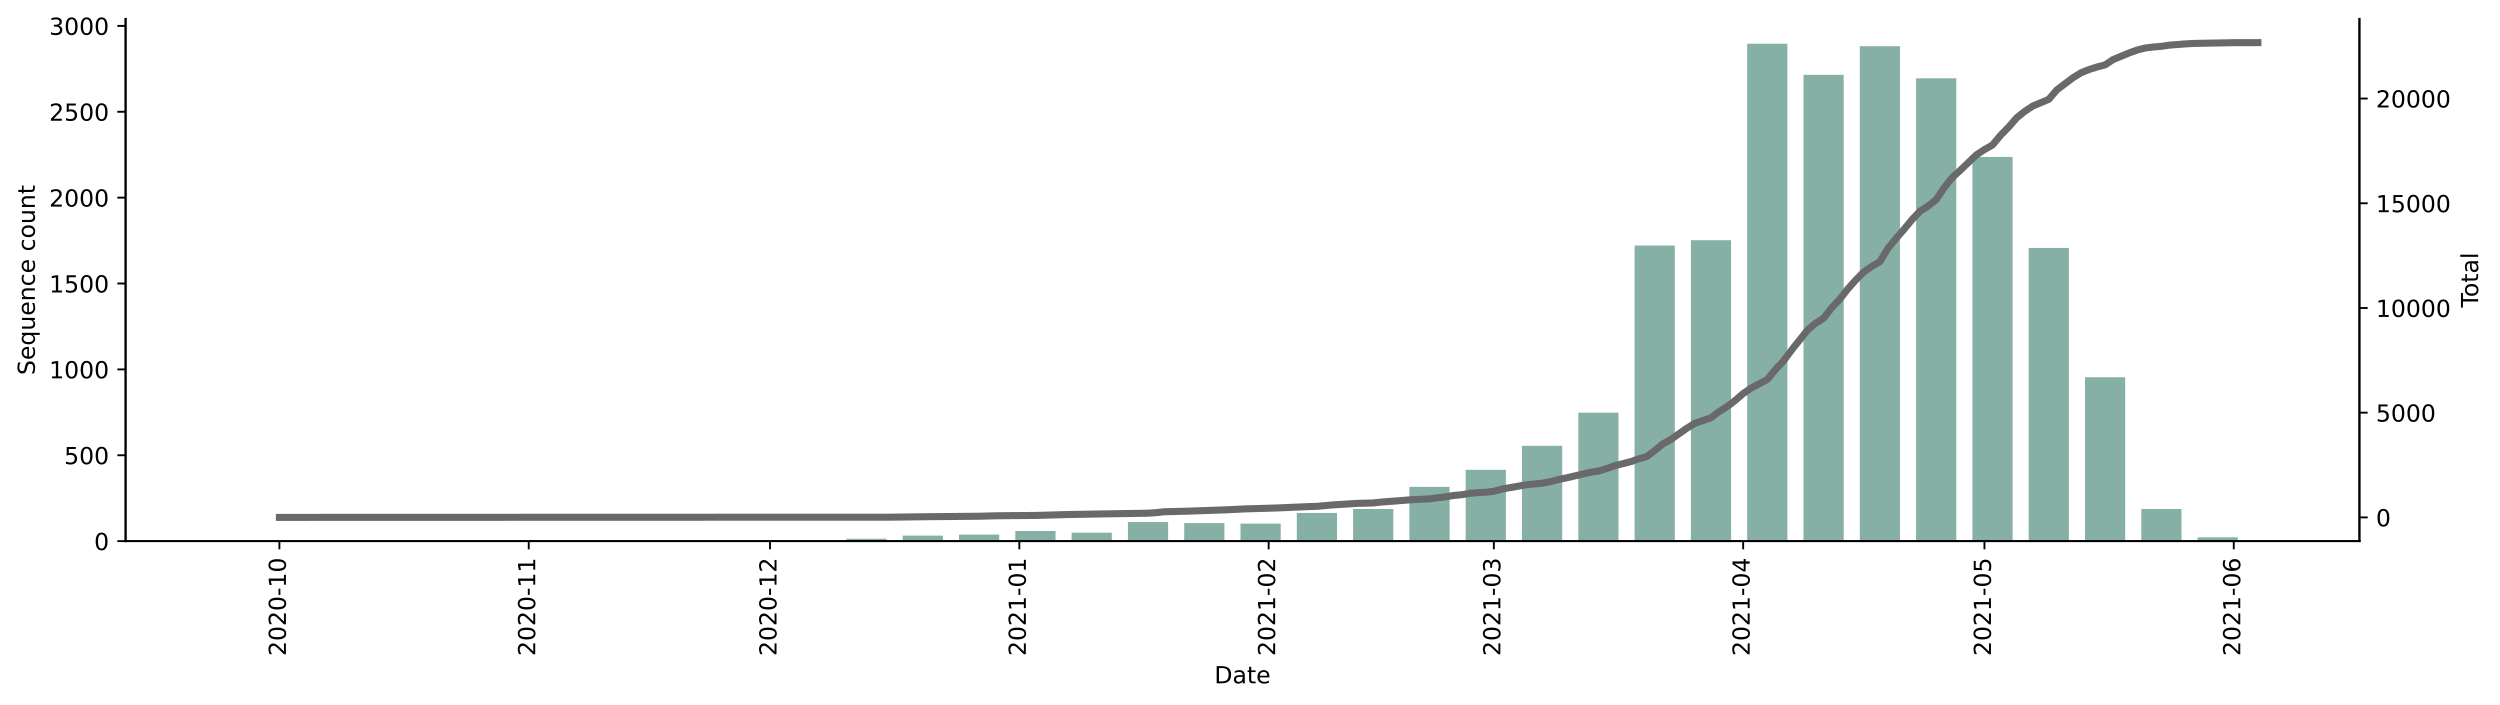 <?xml version="1.0" encoding="utf-8" standalone="no"?>
<!DOCTYPE svg PUBLIC "-//W3C//DTD SVG 1.1//EN"
  "http://www.w3.org/Graphics/SVG/1.1/DTD/svg11.dtd">
<!-- Created with matplotlib (https://matplotlib.org/) -->
<svg height="299.445pt" version="1.1" viewBox="0 0 1061.619 299.445" width="1061.619pt" xmlns="http://www.w3.org/2000/svg" xmlns:xlink="http://www.w3.org/1999/xlink">
 <defs>
  <style type="text/css">*{stroke-linecap:butt;stroke-linejoin:round;}</style>
 </defs>
 <g id="figure_1">
  <g id="patch_1">
   <path d="M 0 299.445 
L 1061.619 299.445 
L 1061.619 0 
L 0 0 
z
" style="fill:#ffffff;"/>
  </g>
  <g id="axes_1">
   <g id="patch_2">
    <path d="M 53.328 229.784 
L 1001.928 229.784 
L 1001.928 8.024 
L 53.328 8.024 
z
" style="fill:#ffffff;"/>
   </g>
   <g id="patch_3">
    <path clip-path="url(#pf9096d4e07)" d="M 96.446 229.784 
L 113.523 229.784 
L 113.523 229.711 
L 96.446 229.711 
z
" style="fill:#86b0a6;"/>
   </g>
   <g id="patch_4">
    <path clip-path="url(#pf9096d4e07)" d="M 192.075 229.784 
L 209.151 229.784 
L 209.151 229.711 
L 192.075 229.711 
z
" style="fill:#86b0a6;"/>
   </g>
   <g id="patch_5">
    <path clip-path="url(#pf9096d4e07)" d="M 215.982 229.784 
L 233.058 229.784 
L 233.058 229.711 
L 215.982 229.711 
z
" style="fill:#86b0a6;"/>
   </g>
   <g id="patch_6">
    <path clip-path="url(#pf9096d4e07)" d="M 263.796 229.784 
L 280.873 229.784 
L 280.873 229.638 
L 263.796 229.638 
z
" style="fill:#86b0a6;"/>
   </g>
   <g id="patch_7">
    <path clip-path="url(#pf9096d4e07)" d="M 311.61 229.784 
L 328.687 229.784 
L 328.687 229.638 
L 311.61 229.638 
z
" style="fill:#86b0a6;"/>
   </g>
   <g id="patch_8">
    <path clip-path="url(#pf9096d4e07)" d="M 359.425 229.784 
L 376.501 229.784 
L 376.501 228.763 
L 359.425 228.763 
z
" style="fill:#86b0a6;"/>
   </g>
   <g id="patch_9">
    <path clip-path="url(#pf9096d4e07)" d="M 383.332 229.784 
L 400.408 229.784 
L 400.408 227.45 
L 383.332 227.45 
z
" style="fill:#86b0a6;"/>
   </g>
   <g id="patch_10">
    <path clip-path="url(#pf9096d4e07)" d="M 407.239 229.784 
L 424.315 229.784 
L 424.315 227.012 
L 407.239 227.012 
z
" style="fill:#86b0a6;"/>
   </g>
   <g id="patch_11">
    <path clip-path="url(#pf9096d4e07)" d="M 431.146 229.784 
L 448.222 229.784 
L 448.222 225.481 
L 431.146 225.481 
z
" style="fill:#86b0a6;"/>
   </g>
   <g id="patch_12">
    <path clip-path="url(#pf9096d4e07)" d="M 455.053 229.784 
L 472.129 229.784 
L 472.129 226.21 
L 455.053 226.21 
z
" style="fill:#86b0a6;"/>
   </g>
   <g id="patch_13">
    <path clip-path="url(#pf9096d4e07)" d="M 478.96 229.784 
L 496.037 229.784 
L 496.037 221.689 
L 478.96 221.689 
z
" style="fill:#86b0a6;"/>
   </g>
   <g id="patch_14">
    <path clip-path="url(#pf9096d4e07)" d="M 502.867 229.784 
L 519.944 229.784 
L 519.944 222.126 
L 502.867 222.126 
z
" style="fill:#86b0a6;"/>
   </g>
   <g id="patch_15">
    <path clip-path="url(#pf9096d4e07)" d="M 526.774 229.784 
L 543.851 229.784 
L 543.851 222.345 
L 526.774 222.345 
z
" style="fill:#86b0a6;"/>
   </g>
   <g id="patch_16">
    <path clip-path="url(#pf9096d4e07)" d="M 550.681 229.784 
L 567.758 229.784 
L 567.758 217.824 
L 550.681 217.824 
z
" style="fill:#86b0a6;"/>
   </g>
   <g id="patch_17">
    <path clip-path="url(#pf9096d4e07)" d="M 574.589 229.784 
L 591.665 229.784 
L 591.665 216.146 
L 574.589 216.146 
z
" style="fill:#86b0a6;"/>
   </g>
   <g id="patch_18">
    <path clip-path="url(#pf9096d4e07)" d="M 598.496 229.784 
L 615.572 229.784 
L 615.572 206.738 
L 598.496 206.738 
z
" style="fill:#86b0a6;"/>
   </g>
   <g id="patch_19">
    <path clip-path="url(#pf9096d4e07)" d="M 622.403 229.784 
L 639.479 229.784 
L 639.479 199.519 
L 622.403 199.519 
z
" style="fill:#86b0a6;"/>
   </g>
   <g id="patch_20">
    <path clip-path="url(#pf9096d4e07)" d="M 646.31 229.784 
L 663.386 229.784 
L 663.386 189.309 
L 646.31 189.309 
z
" style="fill:#86b0a6;"/>
   </g>
   <g id="patch_21">
    <path clip-path="url(#pf9096d4e07)" d="M 670.217 229.784 
L 687.293 229.784 
L 687.293 175.233 
L 670.217 175.233 
z
" style="fill:#86b0a6;"/>
   </g>
   <g id="patch_22">
    <path clip-path="url(#pf9096d4e07)" d="M 694.124 229.784 
L 711.201 229.784 
L 711.201 104.274 
L 694.124 104.274 
z
" style="fill:#86b0a6;"/>
   </g>
   <g id="patch_23">
    <path clip-path="url(#pf9096d4e07)" d="M 718.031 229.784 
L 735.108 229.784 
L 735.108 102.014 
L 718.031 102.014 
z
" style="fill:#86b0a6;"/>
   </g>
   <g id="patch_24">
    <path clip-path="url(#pf9096d4e07)" d="M 741.938 229.784 
L 759.015 229.784 
L 759.015 18.584 
L 741.938 18.584 
z
" style="fill:#86b0a6;"/>
   </g>
   <g id="patch_25">
    <path clip-path="url(#pf9096d4e07)" d="M 765.845 229.784 
L 782.922 229.784 
L 782.922 31.784 
L 765.845 31.784 
z
" style="fill:#86b0a6;"/>
   </g>
   <g id="patch_26">
    <path clip-path="url(#pf9096d4e07)" d="M 789.753 229.784 
L 806.829 229.784 
L 806.829 19.605 
L 789.753 19.605 
z
" style="fill:#86b0a6;"/>
   </g>
   <g id="patch_27">
    <path clip-path="url(#pf9096d4e07)" d="M 813.66 229.784 
L 830.736 229.784 
L 830.736 33.242 
L 813.66 33.242 
z
" style="fill:#86b0a6;"/>
   </g>
   <g id="patch_28">
    <path clip-path="url(#pf9096d4e07)" d="M 837.567 229.784 
L 854.643 229.784 
L 854.643 66.643 
L 837.567 66.643 
z
" style="fill:#86b0a6;"/>
   </g>
   <g id="patch_29">
    <path clip-path="url(#pf9096d4e07)" d="M 861.474 229.784 
L 878.55 229.784 
L 878.55 105.295 
L 861.474 105.295 
z
" style="fill:#86b0a6;"/>
   </g>
   <g id="patch_30">
    <path clip-path="url(#pf9096d4e07)" d="M 885.381 229.784 
L 902.457 229.784 
L 902.457 160.21 
L 885.381 160.21 
z
" style="fill:#86b0a6;"/>
   </g>
   <g id="patch_31">
    <path clip-path="url(#pf9096d4e07)" d="M 909.288 229.784 
L 926.365 229.784 
L 926.365 216.146 
L 909.288 216.146 
z
" style="fill:#86b0a6;"/>
   </g>
   <g id="patch_32">
    <path clip-path="url(#pf9096d4e07)" d="M 933.195 229.784 
L 950.272 229.784 
L 950.272 228.179 
L 933.195 228.179 
z
" style="fill:#86b0a6;"/>
   </g>
   <g id="matplotlib.axis_1">
    <g id="xtick_1">
     <g id="line2d_1">
      <defs>
       <path d="M 0 0 
L 0 3.5 
" id="m9f2c6dc146" style="stroke:#000000;stroke-width:0.8;"/>
      </defs>
      <g>
       <use style="stroke:#000000;stroke-width:0.8;" x="118.646" xlink:href="#m9f2c6dc146" y="229.784"/>
      </g>
     </g>
     <g id="text_1">
      <!-- 2020-10 -->
      <g transform="translate(121.405 278.567)rotate(-90)scale(0.1 -0.1)">
       <defs>
        <path d="M 19.188 8.297 
L 53.609 8.297 
L 53.609 0 
L 7.328 0 
L 7.328 8.297 
Q 12.938 14.109 22.625 23.891 
Q 32.328 33.688 34.812 36.531 
Q 39.547 41.844 41.422 45.531 
Q 43.312 49.219 43.312 52.781 
Q 43.312 58.594 39.234 62.25 
Q 35.156 65.922 28.609 65.922 
Q 23.969 65.922 18.812 64.312 
Q 13.672 62.703 7.812 59.422 
L 7.812 69.391 
Q 13.766 71.781 18.938 73 
Q 24.125 74.219 28.422 74.219 
Q 39.75 74.219 46.484 68.547 
Q 53.219 62.891 53.219 53.422 
Q 53.219 48.922 51.531 44.891 
Q 49.859 40.875 45.406 35.406 
Q 44.188 33.984 37.641 27.219 
Q 31.109 20.453 19.188 8.297 
z
" id="DejaVuSans-50"/>
        <path d="M 31.781 66.406 
Q 24.172 66.406 20.328 58.906 
Q 16.5 51.422 16.5 36.375 
Q 16.5 21.391 20.328 13.891 
Q 24.172 6.391 31.781 6.391 
Q 39.453 6.391 43.281 13.891 
Q 47.125 21.391 47.125 36.375 
Q 47.125 51.422 43.281 58.906 
Q 39.453 66.406 31.781 66.406 
z
M 31.781 74.219 
Q 44.047 74.219 50.516 64.516 
Q 56.984 54.828 56.984 36.375 
Q 56.984 17.969 50.516 8.266 
Q 44.047 -1.422 31.781 -1.422 
Q 19.531 -1.422 13.062 8.266 
Q 6.594 17.969 6.594 36.375 
Q 6.594 54.828 13.062 64.516 
Q 19.531 74.219 31.781 74.219 
z
" id="DejaVuSans-48"/>
        <path d="M 4.891 31.391 
L 31.203 31.391 
L 31.203 23.391 
L 4.891 23.391 
z
" id="DejaVuSans-45"/>
        <path d="M 12.406 8.297 
L 28.516 8.297 
L 28.516 63.922 
L 10.984 60.406 
L 10.984 69.391 
L 28.422 72.906 
L 38.281 72.906 
L 38.281 8.297 
L 54.391 8.297 
L 54.391 0 
L 12.406 0 
z
" id="DejaVuSans-49"/>
       </defs>
       <use xlink:href="#DejaVuSans-50"/>
       <use x="63.623" xlink:href="#DejaVuSans-48"/>
       <use x="127.246" xlink:href="#DejaVuSans-50"/>
       <use x="190.869" xlink:href="#DejaVuSans-48"/>
       <use x="254.492" xlink:href="#DejaVuSans-45"/>
       <use x="290.576" xlink:href="#DejaVuSans-49"/>
       <use x="354.199" xlink:href="#DejaVuSans-48"/>
      </g>
     </g>
    </g>
    <g id="xtick_2">
     <g id="line2d_2">
      <g>
       <use style="stroke:#000000;stroke-width:0.8;" x="224.52" xlink:href="#m9f2c6dc146" y="229.784"/>
      </g>
     </g>
     <g id="text_2">
      <!-- 2020-11 -->
      <g transform="translate(227.279 278.567)rotate(-90)scale(0.1 -0.1)">
       <use xlink:href="#DejaVuSans-50"/>
       <use x="63.623" xlink:href="#DejaVuSans-48"/>
       <use x="127.246" xlink:href="#DejaVuSans-50"/>
       <use x="190.869" xlink:href="#DejaVuSans-48"/>
       <use x="254.492" xlink:href="#DejaVuSans-45"/>
       <use x="290.576" xlink:href="#DejaVuSans-49"/>
       <use x="354.199" xlink:href="#DejaVuSans-49"/>
      </g>
     </g>
    </g>
    <g id="xtick_3">
     <g id="line2d_3">
      <g>
       <use style="stroke:#000000;stroke-width:0.8;" x="326.979" xlink:href="#m9f2c6dc146" y="229.784"/>
      </g>
     </g>
     <g id="text_3">
      <!-- 2020-12 -->
      <g transform="translate(329.739 278.567)rotate(-90)scale(0.1 -0.1)">
       <use xlink:href="#DejaVuSans-50"/>
       <use x="63.623" xlink:href="#DejaVuSans-48"/>
       <use x="127.246" xlink:href="#DejaVuSans-50"/>
       <use x="190.869" xlink:href="#DejaVuSans-48"/>
       <use x="254.492" xlink:href="#DejaVuSans-45"/>
       <use x="290.576" xlink:href="#DejaVuSans-49"/>
       <use x="354.199" xlink:href="#DejaVuSans-50"/>
      </g>
     </g>
    </g>
    <g id="xtick_4">
     <g id="line2d_4">
      <g>
       <use style="stroke:#000000;stroke-width:0.8;" x="432.854" xlink:href="#m9f2c6dc146" y="229.784"/>
      </g>
     </g>
     <g id="text_4">
      <!-- 2021-01 -->
      <g transform="translate(435.613 278.567)rotate(-90)scale(0.1 -0.1)">
       <use xlink:href="#DejaVuSans-50"/>
       <use x="63.623" xlink:href="#DejaVuSans-48"/>
       <use x="127.246" xlink:href="#DejaVuSans-50"/>
       <use x="190.869" xlink:href="#DejaVuSans-49"/>
       <use x="254.492" xlink:href="#DejaVuSans-45"/>
       <use x="290.576" xlink:href="#DejaVuSans-48"/>
       <use x="354.199" xlink:href="#DejaVuSans-49"/>
      </g>
     </g>
    </g>
    <g id="xtick_5">
     <g id="line2d_5">
      <g>
       <use style="stroke:#000000;stroke-width:0.8;" x="538.728" xlink:href="#m9f2c6dc146" y="229.784"/>
      </g>
     </g>
     <g id="text_5">
      <!-- 2021-02 -->
      <g transform="translate(541.487 278.567)rotate(-90)scale(0.1 -0.1)">
       <use xlink:href="#DejaVuSans-50"/>
       <use x="63.623" xlink:href="#DejaVuSans-48"/>
       <use x="127.246" xlink:href="#DejaVuSans-50"/>
       <use x="190.869" xlink:href="#DejaVuSans-49"/>
       <use x="254.492" xlink:href="#DejaVuSans-45"/>
       <use x="290.576" xlink:href="#DejaVuSans-48"/>
       <use x="354.199" xlink:href="#DejaVuSans-50"/>
      </g>
     </g>
    </g>
    <g id="xtick_6">
     <g id="line2d_6">
      <g>
       <use style="stroke:#000000;stroke-width:0.8;" x="634.356" xlink:href="#m9f2c6dc146" y="229.784"/>
      </g>
     </g>
     <g id="text_6">
      <!-- 2021-03 -->
      <g transform="translate(637.116 278.567)rotate(-90)scale(0.1 -0.1)">
       <defs>
        <path d="M 40.578 39.312 
Q 47.656 37.797 51.625 33 
Q 55.609 28.219 55.609 21.188 
Q 55.609 10.406 48.188 4.484 
Q 40.766 -1.422 27.094 -1.422 
Q 22.516 -1.422 17.656 -0.516 
Q 12.797 0.391 7.625 2.203 
L 7.625 11.719 
Q 11.719 9.328 16.594 8.109 
Q 21.484 6.891 26.812 6.891 
Q 36.078 6.891 40.938 10.547 
Q 45.797 14.203 45.797 21.188 
Q 45.797 27.641 41.281 31.266 
Q 36.766 34.906 28.719 34.906 
L 20.219 34.906 
L 20.219 43.016 
L 29.109 43.016 
Q 36.375 43.016 40.234 45.922 
Q 44.094 48.828 44.094 54.297 
Q 44.094 59.906 40.109 62.906 
Q 36.141 65.922 28.719 65.922 
Q 24.656 65.922 20.016 65.031 
Q 15.375 64.156 9.812 62.312 
L 9.812 71.094 
Q 15.438 72.656 20.344 73.438 
Q 25.25 74.219 29.594 74.219 
Q 40.828 74.219 47.359 69.109 
Q 53.906 64.016 53.906 55.328 
Q 53.906 49.266 50.438 45.094 
Q 46.969 40.922 40.578 39.312 
z
" id="DejaVuSans-51"/>
       </defs>
       <use xlink:href="#DejaVuSans-50"/>
       <use x="63.623" xlink:href="#DejaVuSans-48"/>
       <use x="127.246" xlink:href="#DejaVuSans-50"/>
       <use x="190.869" xlink:href="#DejaVuSans-49"/>
       <use x="254.492" xlink:href="#DejaVuSans-45"/>
       <use x="290.576" xlink:href="#DejaVuSans-48"/>
       <use x="354.199" xlink:href="#DejaVuSans-51"/>
      </g>
     </g>
    </g>
    <g id="xtick_7">
     <g id="line2d_7">
      <g>
       <use style="stroke:#000000;stroke-width:0.8;" x="740.231" xlink:href="#m9f2c6dc146" y="229.784"/>
      </g>
     </g>
     <g id="text_7">
      <!-- 2021-04 -->
      <g transform="translate(742.99 278.567)rotate(-90)scale(0.1 -0.1)">
       <defs>
        <path d="M 37.797 64.312 
L 12.891 25.391 
L 37.797 25.391 
z
M 35.203 72.906 
L 47.609 72.906 
L 47.609 25.391 
L 58.016 25.391 
L 58.016 17.188 
L 47.609 17.188 
L 47.609 0 
L 37.797 0 
L 37.797 17.188 
L 4.891 17.188 
L 4.891 26.703 
z
" id="DejaVuSans-52"/>
       </defs>
       <use xlink:href="#DejaVuSans-50"/>
       <use x="63.623" xlink:href="#DejaVuSans-48"/>
       <use x="127.246" xlink:href="#DejaVuSans-50"/>
       <use x="190.869" xlink:href="#DejaVuSans-49"/>
       <use x="254.492" xlink:href="#DejaVuSans-45"/>
       <use x="290.576" xlink:href="#DejaVuSans-48"/>
       <use x="354.199" xlink:href="#DejaVuSans-52"/>
      </g>
     </g>
    </g>
    <g id="xtick_8">
     <g id="line2d_8">
      <g>
       <use style="stroke:#000000;stroke-width:0.8;" x="842.69" xlink:href="#m9f2c6dc146" y="229.784"/>
      </g>
     </g>
     <g id="text_8">
      <!-- 2021-05 -->
      <g transform="translate(845.449 278.567)rotate(-90)scale(0.1 -0.1)">
       <defs>
        <path d="M 10.797 72.906 
L 49.516 72.906 
L 49.516 64.594 
L 19.828 64.594 
L 19.828 46.734 
Q 21.969 47.469 24.109 47.828 
Q 26.266 48.188 28.422 48.188 
Q 40.625 48.188 47.75 41.5 
Q 54.891 34.812 54.891 23.391 
Q 54.891 11.625 47.562 5.094 
Q 40.234 -1.422 26.906 -1.422 
Q 22.312 -1.422 17.547 -0.641 
Q 12.797 0.141 7.719 1.703 
L 7.719 11.625 
Q 12.109 9.234 16.797 8.062 
Q 21.484 6.891 26.703 6.891 
Q 35.156 6.891 40.078 11.328 
Q 45.016 15.766 45.016 23.391 
Q 45.016 31 40.078 35.438 
Q 35.156 39.891 26.703 39.891 
Q 22.75 39.891 18.812 39.016 
Q 14.891 38.141 10.797 36.281 
z
" id="DejaVuSans-53"/>
       </defs>
       <use xlink:href="#DejaVuSans-50"/>
       <use x="63.623" xlink:href="#DejaVuSans-48"/>
       <use x="127.246" xlink:href="#DejaVuSans-50"/>
       <use x="190.869" xlink:href="#DejaVuSans-49"/>
       <use x="254.492" xlink:href="#DejaVuSans-45"/>
       <use x="290.576" xlink:href="#DejaVuSans-48"/>
       <use x="354.199" xlink:href="#DejaVuSans-53"/>
      </g>
     </g>
    </g>
    <g id="xtick_9">
     <g id="line2d_9">
      <g>
       <use style="stroke:#000000;stroke-width:0.8;" x="948.564" xlink:href="#m9f2c6dc146" y="229.784"/>
      </g>
     </g>
     <g id="text_9">
      <!-- 2021-06 -->
      <g transform="translate(951.323 278.567)rotate(-90)scale(0.1 -0.1)">
       <defs>
        <path d="M 33.016 40.375 
Q 26.375 40.375 22.484 35.828 
Q 18.609 31.297 18.609 23.391 
Q 18.609 15.531 22.484 10.953 
Q 26.375 6.391 33.016 6.391 
Q 39.656 6.391 43.531 10.953 
Q 47.406 15.531 47.406 23.391 
Q 47.406 31.297 43.531 35.828 
Q 39.656 40.375 33.016 40.375 
z
M 52.594 71.297 
L 52.594 62.312 
Q 48.875 64.062 45.094 64.984 
Q 41.312 65.922 37.594 65.922 
Q 27.828 65.922 22.672 59.328 
Q 17.531 52.734 16.797 39.406 
Q 19.672 43.656 24.016 45.922 
Q 28.375 48.188 33.594 48.188 
Q 44.578 48.188 50.953 41.516 
Q 57.328 34.859 57.328 23.391 
Q 57.328 12.156 50.688 5.359 
Q 44.047 -1.422 33.016 -1.422 
Q 20.359 -1.422 13.672 8.266 
Q 6.984 17.969 6.984 36.375 
Q 6.984 53.656 15.188 63.938 
Q 23.391 74.219 37.203 74.219 
Q 40.922 74.219 44.703 73.484 
Q 48.484 72.75 52.594 71.297 
z
" id="DejaVuSans-54"/>
       </defs>
       <use xlink:href="#DejaVuSans-50"/>
       <use x="63.623" xlink:href="#DejaVuSans-48"/>
       <use x="127.246" xlink:href="#DejaVuSans-50"/>
       <use x="190.869" xlink:href="#DejaVuSans-49"/>
       <use x="254.492" xlink:href="#DejaVuSans-45"/>
       <use x="290.576" xlink:href="#DejaVuSans-48"/>
       <use x="354.199" xlink:href="#DejaVuSans-54"/>
      </g>
     </g>
    </g>
    <g id="text_10">
     <!-- Date -->
     <g transform="translate(515.677 290.165)scale(0.1 -0.1)">
      <defs>
       <path d="M 19.672 64.797 
L 19.672 8.109 
L 31.594 8.109 
Q 46.688 8.109 53.688 14.938 
Q 60.688 21.781 60.688 36.531 
Q 60.688 51.172 53.688 57.984 
Q 46.688 64.797 31.594 64.797 
z
M 9.812 72.906 
L 30.078 72.906 
Q 51.266 72.906 61.172 64.094 
Q 71.094 55.281 71.094 36.531 
Q 71.094 17.672 61.125 8.828 
Q 51.172 0 30.078 0 
L 9.812 0 
z
" id="DejaVuSans-68"/>
       <path d="M 34.281 27.484 
Q 23.391 27.484 19.188 25 
Q 14.984 22.516 14.984 16.5 
Q 14.984 11.719 18.141 8.906 
Q 21.297 6.109 26.703 6.109 
Q 34.188 6.109 38.703 11.406 
Q 43.219 16.703 43.219 25.484 
L 43.219 27.484 
z
M 52.203 31.203 
L 52.203 0 
L 43.219 0 
L 43.219 8.297 
Q 40.141 3.328 35.547 0.953 
Q 30.953 -1.422 24.312 -1.422 
Q 15.922 -1.422 10.953 3.297 
Q 6 8.016 6 15.922 
Q 6 25.141 12.172 29.828 
Q 18.359 34.516 30.609 34.516 
L 43.219 34.516 
L 43.219 35.406 
Q 43.219 41.609 39.141 45 
Q 35.062 48.391 27.688 48.391 
Q 23 48.391 18.547 47.266 
Q 14.109 46.141 10.016 43.891 
L 10.016 52.203 
Q 14.938 54.109 19.578 55.047 
Q 24.219 56 28.609 56 
Q 40.484 56 46.344 49.844 
Q 52.203 43.703 52.203 31.203 
z
" id="DejaVuSans-97"/>
       <path d="M 18.312 70.219 
L 18.312 54.688 
L 36.812 54.688 
L 36.812 47.703 
L 18.312 47.703 
L 18.312 18.016 
Q 18.312 11.328 20.141 9.422 
Q 21.969 7.516 27.594 7.516 
L 36.812 7.516 
L 36.812 0 
L 27.594 0 
Q 17.188 0 13.234 3.875 
Q 9.281 7.766 9.281 18.016 
L 9.281 47.703 
L 2.688 47.703 
L 2.688 54.688 
L 9.281 54.688 
L 9.281 70.219 
z
" id="DejaVuSans-116"/>
       <path d="M 56.203 29.594 
L 56.203 25.203 
L 14.891 25.203 
Q 15.484 15.922 20.484 11.062 
Q 25.484 6.203 34.422 6.203 
Q 39.594 6.203 44.453 7.469 
Q 49.312 8.734 54.109 11.281 
L 54.109 2.781 
Q 49.266 0.734 44.188 -0.344 
Q 39.109 -1.422 33.891 -1.422 
Q 20.797 -1.422 13.156 6.188 
Q 5.516 13.812 5.516 26.812 
Q 5.516 40.234 12.766 48.109 
Q 20.016 56 32.328 56 
Q 43.359 56 49.781 48.891 
Q 56.203 41.797 56.203 29.594 
z
M 47.219 32.234 
Q 47.125 39.594 43.094 43.984 
Q 39.062 48.391 32.422 48.391 
Q 24.906 48.391 20.391 44.141 
Q 15.875 39.891 15.188 32.172 
z
" id="DejaVuSans-101"/>
      </defs>
      <use xlink:href="#DejaVuSans-68"/>
      <use x="77.002" xlink:href="#DejaVuSans-97"/>
      <use x="138.281" xlink:href="#DejaVuSans-116"/>
      <use x="177.49" xlink:href="#DejaVuSans-101"/>
     </g>
    </g>
   </g>
   <g id="matplotlib.axis_2">
    <g id="ytick_1">
     <g id="line2d_10">
      <defs>
       <path d="M 0 0 
L -3.5 0 
" id="m7999b6cd8b" style="stroke:#000000;stroke-width:0.8;"/>
      </defs>
      <g>
       <use style="stroke:#000000;stroke-width:0.8;" x="53.328" xlink:href="#m7999b6cd8b" y="229.784"/>
      </g>
     </g>
     <g id="text_11">
      <!-- 0 -->
      <g transform="translate(39.966 233.583)scale(0.1 -0.1)">
       <use xlink:href="#DejaVuSans-48"/>
      </g>
     </g>
    </g>
    <g id="ytick_2">
     <g id="line2d_11">
      <g>
       <use style="stroke:#000000;stroke-width:0.8;" x="53.328" xlink:href="#m7999b6cd8b" y="193.32"/>
      </g>
     </g>
     <g id="text_12">
      <!-- 500 -->
      <g transform="translate(27.241 197.119)scale(0.1 -0.1)">
       <use xlink:href="#DejaVuSans-53"/>
       <use x="63.623" xlink:href="#DejaVuSans-48"/>
       <use x="127.246" xlink:href="#DejaVuSans-48"/>
      </g>
     </g>
    </g>
    <g id="ytick_3">
     <g id="line2d_12">
      <g>
       <use style="stroke:#000000;stroke-width:0.8;" x="53.328" xlink:href="#m7999b6cd8b" y="156.856"/>
      </g>
     </g>
     <g id="text_13">
      <!-- 1000 -->
      <g transform="translate(20.878 160.655)scale(0.1 -0.1)">
       <use xlink:href="#DejaVuSans-49"/>
       <use x="63.623" xlink:href="#DejaVuSans-48"/>
       <use x="127.246" xlink:href="#DejaVuSans-48"/>
       <use x="190.869" xlink:href="#DejaVuSans-48"/>
      </g>
     </g>
    </g>
    <g id="ytick_4">
     <g id="line2d_13">
      <g>
       <use style="stroke:#000000;stroke-width:0.8;" x="53.328" xlink:href="#m7999b6cd8b" y="120.391"/>
      </g>
     </g>
     <g id="text_14">
      <!-- 1500 -->
      <g transform="translate(20.878 124.191)scale(0.1 -0.1)">
       <use xlink:href="#DejaVuSans-49"/>
       <use x="63.623" xlink:href="#DejaVuSans-53"/>
       <use x="127.246" xlink:href="#DejaVuSans-48"/>
       <use x="190.869" xlink:href="#DejaVuSans-48"/>
      </g>
     </g>
    </g>
    <g id="ytick_5">
     <g id="line2d_14">
      <g>
       <use style="stroke:#000000;stroke-width:0.8;" x="53.328" xlink:href="#m7999b6cd8b" y="83.927"/>
      </g>
     </g>
     <g id="text_15">
      <!-- 2000 -->
      <g transform="translate(20.878 87.727)scale(0.1 -0.1)">
       <use xlink:href="#DejaVuSans-50"/>
       <use x="63.623" xlink:href="#DejaVuSans-48"/>
       <use x="127.246" xlink:href="#DejaVuSans-48"/>
       <use x="190.869" xlink:href="#DejaVuSans-48"/>
      </g>
     </g>
    </g>
    <g id="ytick_6">
     <g id="line2d_15">
      <g>
       <use style="stroke:#000000;stroke-width:0.8;" x="53.328" xlink:href="#m7999b6cd8b" y="47.463"/>
      </g>
     </g>
     <g id="text_16">
      <!-- 2500 -->
      <g transform="translate(20.878 51.263)scale(0.1 -0.1)">
       <use xlink:href="#DejaVuSans-50"/>
       <use x="63.623" xlink:href="#DejaVuSans-53"/>
       <use x="127.246" xlink:href="#DejaVuSans-48"/>
       <use x="190.869" xlink:href="#DejaVuSans-48"/>
      </g>
     </g>
    </g>
    <g id="ytick_7">
     <g id="line2d_16">
      <g>
       <use style="stroke:#000000;stroke-width:0.8;" x="53.328" xlink:href="#m7999b6cd8b" y="10.999"/>
      </g>
     </g>
     <g id="text_17">
      <!-- 3000 -->
      <g transform="translate(20.878 14.798)scale(0.1 -0.1)">
       <use xlink:href="#DejaVuSans-51"/>
       <use x="63.623" xlink:href="#DejaVuSans-48"/>
       <use x="127.246" xlink:href="#DejaVuSans-48"/>
       <use x="190.869" xlink:href="#DejaVuSans-48"/>
      </g>
     </g>
    </g>
    <g id="text_18">
     <!-- Sequence count -->
     <g transform="translate(14.798 159.264)rotate(-90)scale(0.1 -0.1)">
      <defs>
       <path d="M 53.516 70.516 
L 53.516 60.891 
Q 47.906 63.578 42.922 64.891 
Q 37.938 66.219 33.297 66.219 
Q 25.25 66.219 20.875 63.094 
Q 16.5 59.969 16.5 54.203 
Q 16.5 49.359 19.406 46.891 
Q 22.312 44.438 30.422 42.922 
L 36.375 41.703 
Q 47.406 39.594 52.656 34.297 
Q 57.906 29 57.906 20.125 
Q 57.906 9.516 50.797 4.047 
Q 43.703 -1.422 29.984 -1.422 
Q 24.812 -1.422 18.969 -0.25 
Q 13.141 0.922 6.891 3.219 
L 6.891 13.375 
Q 12.891 10.016 18.656 8.297 
Q 24.422 6.594 29.984 6.594 
Q 38.422 6.594 43.016 9.906 
Q 47.609 13.234 47.609 19.391 
Q 47.609 24.75 44.312 27.781 
Q 41.016 30.812 33.5 32.328 
L 27.484 33.5 
Q 16.453 35.688 11.516 40.375 
Q 6.594 45.062 6.594 53.422 
Q 6.594 63.094 13.406 68.656 
Q 20.219 74.219 32.172 74.219 
Q 37.312 74.219 42.625 73.281 
Q 47.953 72.359 53.516 70.516 
z
" id="DejaVuSans-83"/>
       <path d="M 14.797 27.297 
Q 14.797 17.391 18.875 11.75 
Q 22.953 6.109 30.078 6.109 
Q 37.203 6.109 41.297 11.75 
Q 45.406 17.391 45.406 27.297 
Q 45.406 37.203 41.297 42.844 
Q 37.203 48.484 30.078 48.484 
Q 22.953 48.484 18.875 42.844 
Q 14.797 37.203 14.797 27.297 
z
M 45.406 8.203 
Q 42.578 3.328 38.25 0.953 
Q 33.938 -1.422 27.875 -1.422 
Q 17.969 -1.422 11.734 6.484 
Q 5.516 14.406 5.516 27.297 
Q 5.516 40.188 11.734 48.094 
Q 17.969 56 27.875 56 
Q 33.938 56 38.25 53.625 
Q 42.578 51.266 45.406 46.391 
L 45.406 54.688 
L 54.391 54.688 
L 54.391 -20.797 
L 45.406 -20.797 
z
" id="DejaVuSans-113"/>
       <path d="M 8.5 21.578 
L 8.5 54.688 
L 17.484 54.688 
L 17.484 21.922 
Q 17.484 14.156 20.5 10.266 
Q 23.531 6.391 29.594 6.391 
Q 36.859 6.391 41.078 11.031 
Q 45.312 15.672 45.312 23.688 
L 45.312 54.688 
L 54.297 54.688 
L 54.297 0 
L 45.312 0 
L 45.312 8.406 
Q 42.047 3.422 37.719 1 
Q 33.406 -1.422 27.688 -1.422 
Q 18.266 -1.422 13.375 4.438 
Q 8.5 10.297 8.5 21.578 
z
M 31.109 56 
z
" id="DejaVuSans-117"/>
       <path d="M 54.891 33.016 
L 54.891 0 
L 45.906 0 
L 45.906 32.719 
Q 45.906 40.484 42.875 44.328 
Q 39.844 48.188 33.797 48.188 
Q 26.516 48.188 22.312 43.547 
Q 18.109 38.922 18.109 30.906 
L 18.109 0 
L 9.078 0 
L 9.078 54.688 
L 18.109 54.688 
L 18.109 46.188 
Q 21.344 51.125 25.703 53.562 
Q 30.078 56 35.797 56 
Q 45.219 56 50.047 50.172 
Q 54.891 44.344 54.891 33.016 
z
" id="DejaVuSans-110"/>
       <path d="M 48.781 52.594 
L 48.781 44.188 
Q 44.969 46.297 41.141 47.344 
Q 37.312 48.391 33.406 48.391 
Q 24.656 48.391 19.812 42.844 
Q 14.984 37.312 14.984 27.297 
Q 14.984 17.281 19.812 11.734 
Q 24.656 6.203 33.406 6.203 
Q 37.312 6.203 41.141 7.25 
Q 44.969 8.297 48.781 10.406 
L 48.781 2.094 
Q 45.016 0.344 40.984 -0.531 
Q 36.969 -1.422 32.422 -1.422 
Q 20.062 -1.422 12.781 6.344 
Q 5.516 14.109 5.516 27.297 
Q 5.516 40.672 12.859 48.328 
Q 20.219 56 33.016 56 
Q 37.156 56 41.109 55.141 
Q 45.062 54.297 48.781 52.594 
z
" id="DejaVuSans-99"/>
       <path id="DejaVuSans-32"/>
       <path d="M 30.609 48.391 
Q 23.391 48.391 19.188 42.75 
Q 14.984 37.109 14.984 27.297 
Q 14.984 17.484 19.156 11.844 
Q 23.344 6.203 30.609 6.203 
Q 37.797 6.203 41.984 11.859 
Q 46.188 17.531 46.188 27.297 
Q 46.188 37.016 41.984 42.703 
Q 37.797 48.391 30.609 48.391 
z
M 30.609 56 
Q 42.328 56 49.016 48.375 
Q 55.719 40.766 55.719 27.297 
Q 55.719 13.875 49.016 6.219 
Q 42.328 -1.422 30.609 -1.422 
Q 18.844 -1.422 12.172 6.219 
Q 5.516 13.875 5.516 27.297 
Q 5.516 40.766 12.172 48.375 
Q 18.844 56 30.609 56 
z
" id="DejaVuSans-111"/>
      </defs>
      <use xlink:href="#DejaVuSans-83"/>
      <use x="63.477" xlink:href="#DejaVuSans-101"/>
      <use x="125" xlink:href="#DejaVuSans-113"/>
      <use x="188.477" xlink:href="#DejaVuSans-117"/>
      <use x="251.855" xlink:href="#DejaVuSans-101"/>
      <use x="313.379" xlink:href="#DejaVuSans-110"/>
      <use x="376.758" xlink:href="#DejaVuSans-99"/>
      <use x="431.738" xlink:href="#DejaVuSans-101"/>
      <use x="493.262" xlink:href="#DejaVuSans-32"/>
      <use x="525.049" xlink:href="#DejaVuSans-99"/>
      <use x="580.029" xlink:href="#DejaVuSans-111"/>
      <use x="641.211" xlink:href="#DejaVuSans-117"/>
      <use x="704.59" xlink:href="#DejaVuSans-110"/>
      <use x="767.969" xlink:href="#DejaVuSans-116"/>
     </g>
    </g>
   </g>
   <g id="patch_33">
    <path d="M 53.328 229.784 
L 53.328 8.024 
" style="fill:none;stroke:#000000;stroke-linecap:square;stroke-linejoin:miter;stroke-width:0.8;"/>
   </g>
   <g id="patch_34">
    <path d="M 1001.928 229.784 
L 1001.928 8.024 
" style="fill:none;stroke:#000000;stroke-linecap:square;stroke-linejoin:miter;stroke-width:0.8;"/>
   </g>
   <g id="patch_35">
    <path d="M 53.328 229.784 
L 1001.928 229.784 
" style="fill:none;stroke:#000000;stroke-linecap:square;stroke-linejoin:miter;stroke-width:0.8;"/>
   </g>
  </g>
  <g id="axes_2">
   <g id="matplotlib.axis_3">
    <g id="ytick_8">
     <g id="line2d_17">
      <defs>
       <path d="M 0 0 
L 3.5 0 
" id="m1af7f9a230" style="stroke:#000000;stroke-width:0.8;"/>
      </defs>
      <g>
       <use style="stroke:#000000;stroke-width:0.8;" x="1001.928" xlink:href="#m1af7f9a230" y="219.713"/>
      </g>
     </g>
     <g id="text_19">
      <!-- 0 -->
      <g transform="translate(1008.928 223.512)scale(0.1 -0.1)">
       <use xlink:href="#DejaVuSans-48"/>
      </g>
     </g>
    </g>
    <g id="ytick_9">
     <g id="line2d_18">
      <g>
       <use style="stroke:#000000;stroke-width:0.8;" x="1001.928" xlink:href="#m1af7f9a230" y="175.247"/>
      </g>
     </g>
     <g id="text_20">
      <!-- 5000 -->
      <g transform="translate(1008.928 179.046)scale(0.1 -0.1)">
       <use xlink:href="#DejaVuSans-53"/>
       <use x="63.623" xlink:href="#DejaVuSans-48"/>
       <use x="127.246" xlink:href="#DejaVuSans-48"/>
       <use x="190.869" xlink:href="#DejaVuSans-48"/>
      </g>
     </g>
    </g>
    <g id="ytick_10">
     <g id="line2d_19">
      <g>
       <use style="stroke:#000000;stroke-width:0.8;" x="1001.928" xlink:href="#m1af7f9a230" y="130.781"/>
      </g>
     </g>
     <g id="text_21">
      <!-- 10000 -->
      <g transform="translate(1008.928 134.58)scale(0.1 -0.1)">
       <use xlink:href="#DejaVuSans-49"/>
       <use x="63.623" xlink:href="#DejaVuSans-48"/>
       <use x="127.246" xlink:href="#DejaVuSans-48"/>
       <use x="190.869" xlink:href="#DejaVuSans-48"/>
       <use x="254.492" xlink:href="#DejaVuSans-48"/>
      </g>
     </g>
    </g>
    <g id="ytick_11">
     <g id="line2d_20">
      <g>
       <use style="stroke:#000000;stroke-width:0.8;" x="1001.928" xlink:href="#m1af7f9a230" y="86.315"/>
      </g>
     </g>
     <g id="text_22">
      <!-- 15000 -->
      <g transform="translate(1008.928 90.114)scale(0.1 -0.1)">
       <use xlink:href="#DejaVuSans-49"/>
       <use x="63.623" xlink:href="#DejaVuSans-53"/>
       <use x="127.246" xlink:href="#DejaVuSans-48"/>
       <use x="190.869" xlink:href="#DejaVuSans-48"/>
       <use x="254.492" xlink:href="#DejaVuSans-48"/>
      </g>
     </g>
    </g>
    <g id="ytick_12">
     <g id="line2d_21">
      <g>
       <use style="stroke:#000000;stroke-width:0.8;" x="1001.928" xlink:href="#m1af7f9a230" y="41.849"/>
      </g>
     </g>
     <g id="text_23">
      <!-- 20000 -->
      <g transform="translate(1008.928 45.648)scale(0.1 -0.1)">
       <use xlink:href="#DejaVuSans-50"/>
       <use x="63.623" xlink:href="#DejaVuSans-48"/>
       <use x="127.246" xlink:href="#DejaVuSans-48"/>
       <use x="190.869" xlink:href="#DejaVuSans-48"/>
       <use x="254.492" xlink:href="#DejaVuSans-48"/>
      </g>
     </g>
    </g>
    <g id="text_24">
     <!-- Total -->
     <g transform="translate(1052.339 130.58)rotate(-90)scale(0.1 -0.1)">
      <defs>
       <path d="M -0.297 72.906 
L 61.375 72.906 
L 61.375 64.594 
L 35.5 64.594 
L 35.5 0 
L 25.594 0 
L 25.594 64.594 
L -0.297 64.594 
z
" id="DejaVuSans-84"/>
       <path d="M 9.422 75.984 
L 18.406 75.984 
L 18.406 0 
L 9.422 0 
z
" id="DejaVuSans-108"/>
      </defs>
      <use xlink:href="#DejaVuSans-84"/>
      <use x="44.084" xlink:href="#DejaVuSans-111"/>
      <use x="105.266" xlink:href="#DejaVuSans-116"/>
      <use x="144.475" xlink:href="#DejaVuSans-97"/>
      <use x="205.754" xlink:href="#DejaVuSans-108"/>
     </g>
    </g>
   </g>
   <g id="line2d_22">
    <path clip-path="url(#pf9096d4e07)" d="M 118.646 219.704 
L 378.209 219.615 
L 395.285 219.401 
L 415.777 219.224 
L 422.608 219.037 
L 429.438 218.957 
L 439.684 218.886 
L 453.345 218.494 
L 460.176 218.379 
L 470.422 218.201 
L 487.498 217.925 
L 490.914 217.703 
L 494.329 217.32 
L 504.575 217.062 
L 521.651 216.458 
L 528.482 216.111 
L 542.143 215.711 
L 555.804 215.115 
L 559.22 215.017 
L 566.05 214.403 
L 576.296 213.754 
L 583.127 213.585 
L 586.542 213.203 
L 600.203 212.153 
L 607.034 211.851 
L 610.449 211.362 
L 613.864 210.997 
L 617.28 210.393 
L 620.695 210.099 
L 624.11 209.503 
L 627.526 209.183 
L 630.941 209.032 
L 634.356 208.632 
L 637.772 207.662 
L 644.602 206.488 
L 648.018 205.848 
L 654.848 205.199 
L 658.263 204.585 
L 661.679 203.66 
L 665.094 202.949 
L 675.34 200.557 
L 678.755 200.041 
L 682.171 199.018 
L 685.586 197.791 
L 692.416 196.066 
L 695.832 194.865 
L 699.247 193.905 
L 702.662 191.343 
L 706.078 188.551 
L 709.493 186.63 
L 716.324 181.845 
L 719.739 179.738 
L 726.569 177.417 
L 729.985 174.811 
L 733.4 172.676 
L 736.815 170.08 
L 740.231 167.127 
L 743.646 164.77 
L 750.477 161.151 
L 753.892 156.971 
L 757.307 153.343 
L 760.722 148.736 
L 767.553 140.181 
L 770.968 137.264 
L 774.384 135.165 
L 777.799 130.709 
L 781.214 127.108 
L 784.63 122.741 
L 788.045 118.917 
L 791.46 115.458 
L 794.875 113.119 
L 798.291 111.109 
L 801.706 105.453 
L 805.121 101.3 
L 808.537 97.387 
L 811.952 93.234 
L 815.367 89.658 
L 818.783 87.489 
L 822.198 84.741 
L 825.613 79.636 
L 829.028 75.394 
L 832.444 72.308 
L 839.274 65.745 
L 842.69 63.521 
L 846.105 61.574 
L 849.52 57.474 
L 852.936 53.997 
L 856.351 50.066 
L 859.766 47.309 
L 863.182 45.041 
L 870.012 42.178 
L 873.427 38.176 
L 880.258 33.027 
L 883.673 30.919 
L 887.089 29.532 
L 890.504 28.447 
L 893.919 27.575 
L 897.335 25.289 
L 904.165 22.47 
L 907.58 21.234 
L 910.996 20.38 
L 914.411 19.962 
L 917.826 19.678 
L 921.242 19.171 
L 928.072 18.637 
L 931.488 18.442 
L 948.564 18.122 
L 958.81 18.104 
L 958.81 18.104 
" style="fill:none;stroke:#696969;stroke-linecap:square;stroke-width:3;"/>
   </g>
   <g id="patch_36">
    <path d="M 53.328 229.784 
L 53.328 8.024 
" style="fill:none;stroke:#000000;stroke-linecap:square;stroke-linejoin:miter;stroke-width:0.8;"/>
   </g>
   <g id="patch_37">
    <path d="M 1001.928 229.784 
L 1001.928 8.024 
" style="fill:none;stroke:#000000;stroke-linecap:square;stroke-linejoin:miter;stroke-width:0.8;"/>
   </g>
   <g id="patch_38">
    <path d="M 53.328 229.784 
L 1001.928 229.784 
" style="fill:none;stroke:#000000;stroke-linecap:square;stroke-linejoin:miter;stroke-width:0.8;"/>
   </g>
  </g>
 </g>
 <defs>
  <clipPath id="pf9096d4e07">
   <rect height="221.76" width="948.6" x="53.328" y="8.024"/>
  </clipPath>
 </defs>
</svg>
